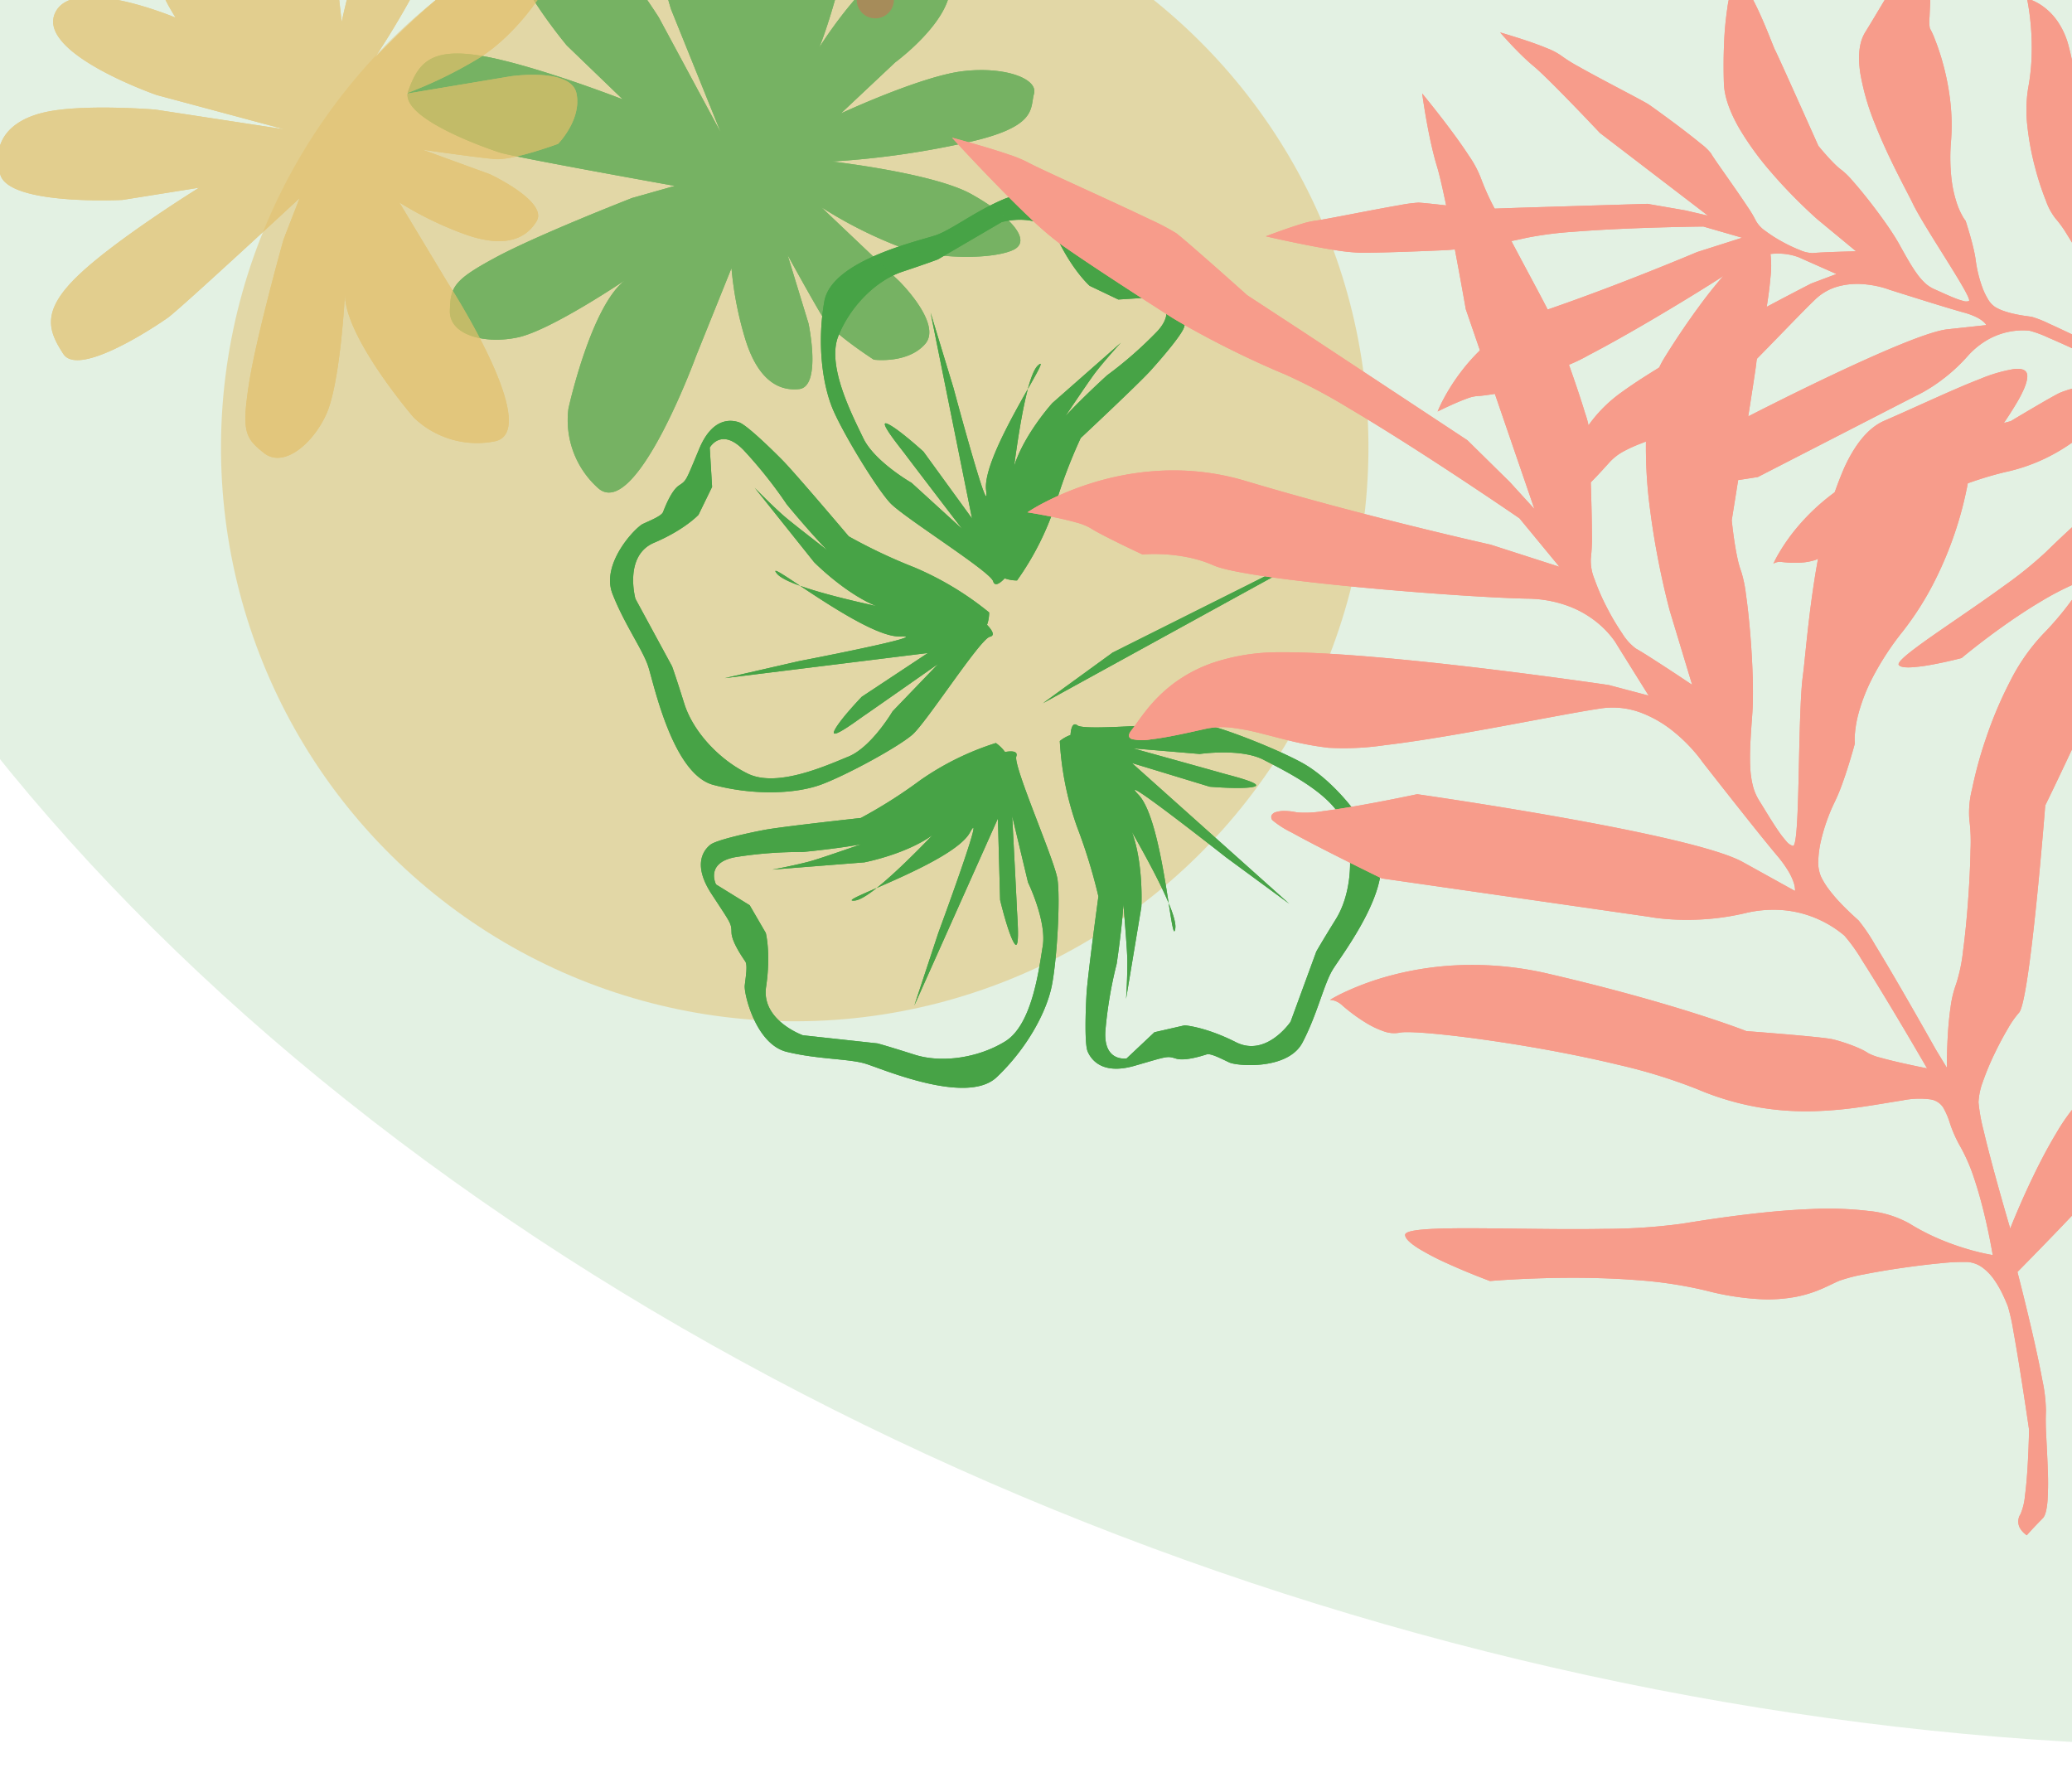 <svg xmlns="http://www.w3.org/2000/svg" xmlns:xlink="http://www.w3.org/1999/xlink" width="436" height="377" viewBox="0 0 436 377">
  <defs>
    <clipPath id="clip-path">
      <rect id="Rectangle_186" data-name="Rectangle 186" width="436" height="377" transform="translate(-13078 -19050.318)" fill="#fff" stroke="#707070" stroke-width="1"/>
    </clipPath>
    <clipPath id="clip-path-2">
      <rect id="Rectangle_95" data-name="Rectangle 95" width="188.926" height="165.68" fill="#48a347"/>
    </clipPath>
    <clipPath id="clip-path-3">
      <rect id="Rectangle_4" data-name="Rectangle 4" width="131.743" height="121.108" fill="#48a347"/>
    </clipPath>
    <clipPath id="clip-path-4">
      <rect id="Rectangle_4-2" data-name="Rectangle 4" width="131.743" height="121.108" fill="#fec471"/>
    </clipPath>
    <clipPath id="clip-path-5">
      <path id="Rectangle_106" data-name="Rectangle 106" d="M215.053,0,0,65.3,108.813,400.239l200.9-67.853Z" fill="#f79c8b"/>
    </clipPath>
    <clipPath id="clip-path-6">
      <path id="Rectangle_106-2" data-name="Rectangle 106" d="M91.509,0,0,118.044,178.168,261.078,263.9,145.761Z" fill="#f79c8b"/>
    </clipPath>
  </defs>
  <g id="Mask_Group_11" data-name="Mask Group 11" transform="translate(13078 19050.318)" clip-path="url(#clip-path)">
    <ellipse id="Ellipse_945" data-name="Ellipse 945" cx="120.7" cy="120.7" rx="120.7" ry="120.7" transform="matrix(0.616, -0.788, 0.788, 0.616, -13080.234, -18935.395)" fill="#fec471" opacity="0.5"/>
    <g id="Group_373" data-name="Group 373" transform="translate(-12877.068 -18776.6) rotate(-126)">
      <g id="Group_12" data-name="Group 12" clip-path="url(#clip-path-2)">
        <path id="Path_3" data-name="Path 3" d="M0,12.145A59.532,59.532,0,0,0,8.183,28.084a106.054,106.054,0,0,1,8.183,12.506s2.046,16.43,2.813,20.109,2.3,10.054,3.325,11.28,4.091,3.923,10.484,0,6.138-3.924,8.183-3.924,5.37-2.207,6.137-2.7,3.325,0,5.115.245,12.53-1.962,14.065-8.338,1.278-12.752,2.3-16.185,8.695-20.844,2.557-27.22S57.281,3.072,51.4,1.845,32.988-.361,28.9.129,4.858,8.712,2.813,7.976,2.3,11.9,2.3,11.9L29.663,6.26s8.183-3.679,13.553-2.7S60.094,6.26,63.674,11.9s4.859,13.242,3.069,18.882-2.3,7.6-2.3,7.6L62.907,53.833s-3.069,8.583-10.229,7.357-11.508-.245-11.508-.245L35.29,64.132,30.942,71s-4.6,2.207-5.881-4.169a83.676,83.676,0,0,1-1.279-13.978s-1.534-14.223-3.325-17.411S24.8,47.948,25.828,51.626s1.79,7.6,1.79,7.6L25.828,40.1s-2.557-12.261-8.695-17.166S33.5,37.4,34.011,42.307s-8.183-20.6-14.832-24.277,21.481,7.112,21.481,7.112l15.6,5.395L16.11,12.145H33.5s7.16-1.471,9.206-2.7-6.137-.736-7.416-.736-28.371.66-30.942.736S0,12.145,0,12.145" transform="translate(114.949 87.537)" fill="#48a347"/>
        <path id="Path_4" data-name="Path 4" d="M0,12.145A59.532,59.532,0,0,0,8.183,28.084a106.054,106.054,0,0,1,8.183,12.506s2.046,16.43,2.813,20.109,2.3,10.054,3.325,11.28,4.091,3.923,10.484,0,6.138-3.924,8.183-3.924,5.37-2.207,6.137-2.7,3.325,0,5.115.245,12.53-1.962,14.065-8.338,1.278-12.752,2.3-16.185,8.695-20.844,2.557-27.22S57.281,3.072,51.4,1.845,32.988-.361,28.9.129,4.858,8.712,2.813,7.976,2.3,11.9,2.3,11.9L29.663,6.26s8.183-3.679,13.553-2.7S60.094,6.26,63.674,11.9s4.859,13.242,3.069,18.882-2.3,7.6-2.3,7.6L62.907,53.833s-3.069,8.583-10.229,7.357-11.508-.245-11.508-.245L35.29,64.132,30.942,71s-4.6,2.207-5.881-4.169a83.676,83.676,0,0,1-1.279-13.978s-1.534-14.223-3.325-17.411S24.8,47.948,25.828,51.626s1.79,7.6,1.79,7.6L25.828,40.1s-2.557-12.261-8.695-17.166S33.5,37.4,34.011,42.307s-8.183-20.6-14.832-24.277,21.481,7.112,21.481,7.112l15.6,5.395L16.11,12.145H33.5s7.16-1.471,9.206-2.7-6.137-.736-7.416-.736-28.371.66-30.942.736S0,12.145,0,12.145Z" transform="translate(114.949 87.537)" fill="#48a347"/>
        <path id="Path_5" data-name="Path 5" d="M11.356,70.25a64.751,64.751,0,0,0,16.95-7.172,112.769,112.769,0,0,1,13.373-7.316s17.2-1.271,21.069-1.852S73.32,52.127,74.64,51.2s4.26-3.756.44-10.045-3.831-6.045-3.745-8-2.074-5.238-2.553-5.994.139-3.185.471-4.89-1.519-12.088-8.1-13.825S47.922,6.681,44.388,5.557s-21.353-9.2-28.253-3.591S4.3,14.988,2.779,20.572-.292,38.12.047,42.061,7.983,65.451,7.13,67.38s4.066.655,4.066.655L6.467,41.582s-3.489-7.994-2.242-13.1S7.744,12.427,13.769,9.233s14-4.1,19.8-2.149S41.4,9.609,41.4,9.609l16.032,2.118s8.813,3.3,7.236,10.109-.738,11.015-.738,11.015L67,38.619l6.972,4.453s2.106,4.5-4.59,5.46a94.771,94.771,0,0,1-14.617.639s-14.883.874-18.28,2.455S49.7,47.986,53.573,47.16s7.995-1.4,7.995-1.4l-20,.913s-12.882,1.936-18.249,7.611S39.076,39.214,44.207,38.929,22.4,45.906,18.292,52.121,26.6,31.839,26.6,31.839L32.877,17.12,12.03,54.815l.73-16.661s-1.234-6.922-2.424-8.933S9.312,35.07,9.258,36.3s-.5,27.21-.53,29.677,2.628,4.278,2.628,4.278" transform="translate(101.593 20.721)" fill="#48a347"/>
        <path id="Path_6" data-name="Path 6" d="M11.356,70.25a64.751,64.751,0,0,0,16.95-7.172,112.769,112.769,0,0,1,13.373-7.316s17.2-1.271,21.069-1.852S73.32,52.127,74.64,51.2s4.26-3.756.44-10.045-3.831-6.045-3.745-8-2.074-5.238-2.553-5.994.139-3.185.471-4.89-1.519-12.088-8.1-13.825S47.922,6.681,44.388,5.557s-21.353-9.2-28.253-3.591S4.3,14.988,2.779,20.572-.292,38.12.047,42.061,7.983,65.451,7.13,67.38s4.066.655,4.066.655L6.467,41.582s-3.489-7.994-2.242-13.1S7.744,12.427,13.769,9.233s14-4.1,19.8-2.149S41.4,9.609,41.4,9.609l16.032,2.118s8.813,3.3,7.236,10.109-.738,11.015-.738,11.015L67,38.619l6.972,4.453s2.106,4.5-4.59,5.46a94.771,94.771,0,0,1-14.617.639s-14.883.874-18.28,2.455S49.7,47.986,53.573,47.16s7.995-1.4,7.995-1.4l-20,.913s-12.882,1.936-18.249,7.611S39.076,39.214,44.207,38.929,22.4,45.906,18.292,52.121,26.6,31.839,26.6,31.839L32.877,17.12,12.03,54.815l.73-16.661s-1.234-6.922-2.424-8.933S9.312,35.07,9.258,36.3s-.5,27.21-.53,29.677S11.356,70.25,11.356,70.25Z" transform="translate(101.593 20.721)" fill="#48a347"/>
        <path id="Path_7" data-name="Path 7" d="M57.042,75.707a58.42,58.42,0,0,0,3.015-17.53,102.4,102.4,0,0,1,.931-14.738s8.3-14.5,9.912-17.924,4.227-9.461,4.14-11.029-.948-5.474-8.528-5.849S59.139,8.4,57.475,7.263s-5.707-1.2-6.628-1.23-2.7-1.854-4.011-3.053-11.382-5.4-16.5-1.065S21.562,11.574,18.647,13.8-1.07,25.9.054,34.508s4.894,16.622,8.933,20.9,13.636,12.067,17.262,13.95,24.758,6.43,25.976,8.169,2.8-2.906,2.8-2.906L29.344,63.945s-8.887-1.573-12.66-5.367S4.594,46.968,5.1,40.384s4.082-13.481,8.96-17.07,6.484-4.9,6.484-4.9L31.167,6.705s7.7-5.269,12.783-.277,9.211,6.62,9.211,6.62l6.718.688,7.7-3.159s5.083.773,2.255,6.672a86.533,86.533,0,0,1-7.44,12.082s-7.38,12.424-7.859,16.016,4.052-12.6,5.451-16.16S63.143,22,63.143,22L52.995,38.561s-5.359,11.4-3.342,18.812-4.534-20.9-1.974-25.172-5.841,21.319-2.665,28.02S31.856,42.453,31.856,42.453L22.442,29.362l21.5,37.358-14.144-9.7s-6.716-2.8-9.124-2.942,4.545,4.022,5.585,4.735S49.732,74.1,51.869,75.476s5.172.232,5.172.232" transform="translate(32.852 0.263)" fill="#48a347"/>
        <path id="Path_8" data-name="Path 8" d="M57.042,75.707a58.42,58.42,0,0,0,3.015-17.53,102.4,102.4,0,0,1,.931-14.738s8.3-14.5,9.912-17.924,4.227-9.461,4.14-11.029-.948-5.474-8.528-5.849S59.139,8.4,57.475,7.263s-5.707-1.2-6.628-1.23-2.7-1.854-4.011-3.053-11.382-5.4-16.5-1.065S21.562,11.574,18.647,13.8-1.07,25.9.054,34.508s4.894,16.622,8.933,20.9,13.636,12.067,17.262,13.95,24.758,6.43,25.976,8.169,2.8-2.906,2.8-2.906L29.344,63.945s-8.887-1.573-12.66-5.367S4.594,46.968,5.1,40.384s4.082-13.481,8.96-17.07,6.484-4.9,6.484-4.9L31.167,6.705s7.7-5.269,12.783-.277,9.211,6.62,9.211,6.62l6.718.688,7.7-3.159s5.083.773,2.255,6.672a86.533,86.533,0,0,1-7.44,12.082s-7.38,12.424-7.859,16.016,4.052-12.6,5.451-16.16S63.143,22,63.143,22L52.995,38.561s-5.359,11.4-3.342,18.812-4.534-20.9-1.974-25.172-5.841,21.319-2.665,28.02S31.856,42.453,31.856,42.453L22.442,29.362l21.5,37.358-14.144-9.7s-6.716-2.8-9.124-2.942,4.545,4.022,5.585,4.735S49.732,74.1,51.869,75.476,57.042,75.707,57.042,75.707Z" transform="translate(32.852 0.263)" fill="#48a347"/>
        <path id="Path_9" data-name="Path 9" d="M82.044,33.8A64.327,64.327,0,0,0,65.33,26.134a114.368,114.368,0,0,1-14.5-4.968S38.622,9.473,35.646,7.039,27.35.507,25.755.151,20.01-.5,17.519,6.372s-2.289,6.724-3.9,7.938-2.795,4.92-3.081,5.761-2.611,1.973-4.176,2.842S-2.21,31.89.7,37.809s7.224,10.776,8.636,14.08,6.621,21.533,15.556,22.9,18.011.13,23.423-2.4S64.2,63.2,67.1,60.386,80.443,39.379,82.525,38.743s-2.13-3.386-2.13-3.386L62.54,56.026s-4.054,7.745-8.905,10.162-15,7.9-21.451,5.59-12.362-7.519-14.6-13.012-3.1-7.338-3.1-7.338L5.727,38.382S2.6,29.819,9.015,26.533s9.2-6.636,9.2-6.636L20.775,13.9,19.759,5.929s2.192-4.465,7.31-.216A88.694,88.694,0,0,1,37.094,15.935S47.478,26.2,50.941,27.639s-11.486-7.244-14.663-9.527-6.312-4.91-6.312-4.91L43.715,27.166s9.921,8.114,17.907,8.325-22.192-1.653-25.759-5.2S55.584,41.613,63.18,40.558s-21.463,7.16-21.463,7.16L25.983,52.737,69.388,43.36,55.729,53.679s-4.675,5.4-5.491,7.582,5.3-3.064,6.3-3.823S78.4,40.083,80.37,38.5s1.674-4.7,1.674-4.7" transform="translate(0.274 53.295)" fill="#48a347"/>
        <path id="Path_10" data-name="Path 10" d="M82.044,33.8A64.327,64.327,0,0,0,65.33,26.134a114.368,114.368,0,0,1-14.5-4.968S38.622,9.473,35.646,7.039,27.35.507,25.755.151,20.01-.5,17.519,6.372s-2.289,6.724-3.9,7.938-2.795,4.92-3.081,5.761-2.611,1.973-4.176,2.842S-2.21,31.89.7,37.809s7.224,10.776,8.636,14.08,6.621,21.533,15.556,22.9,18.011.13,23.423-2.4S64.2,63.2,67.1,60.386,80.443,39.379,82.525,38.743s-2.13-3.386-2.13-3.386L62.54,56.026s-4.054,7.745-8.905,10.162-15,7.9-21.451,5.59-12.362-7.519-14.6-13.012-3.1-7.338-3.1-7.338L5.727,38.382S2.6,29.819,9.015,26.533s9.2-6.636,9.2-6.636L20.775,13.9,19.759,5.929s2.192-4.465,7.31-.216A88.694,88.694,0,0,1,37.094,15.935S47.478,26.2,50.941,27.639s-11.486-7.244-14.663-9.527-6.312-4.91-6.312-4.91L43.715,27.166s9.921,8.114,17.907,8.325-22.192-1.653-25.759-5.2S55.584,41.613,63.18,40.558s-21.463,7.16-21.463,7.16L25.983,52.737,69.388,43.36,55.729,53.679s-4.675,5.4-5.491,7.582,5.3-3.064,6.3-3.823S78.4,40.083,80.37,38.5,82.044,33.8,82.044,33.8Z" transform="translate(0.274 53.295)" fill="#48a347"/>
        <path id="Path_11" data-name="Path 11" d="M0,76.755,9.718,18.147V0" transform="translate(81.131 88.883)" fill="#48a347"/>
        <path id="Path_12" data-name="Path 12" d="M0,76.755,9.718,18.147V0" transform="translate(81.131 88.883)" fill="#48a347"/>
      </g>
    </g>
    <g id="Group_376" data-name="Group 376" transform="translate(-13005.48 -19056.012) rotate(-17)" opacity="0.7">
      <g id="Group_1" data-name="Group 1" clip-path="url(#clip-path-3)">
        <path id="Path_1" data-name="Path 1" d="M79.971,25.538s10.313-14.082,17.652-9.123S100,30.5,100,30.5,91.475,44.579,88.1,46.76s24.792-23.6,31.734-13.09S105.16,51.719,105.16,51.719L91.078,58.66s18.445-2.579,27.172-.992,14.677,6.148,12.892,8.925-1.19,7.14-17.85,5.554a180.006,180.006,0,0,1-26.974-4.364s19.635,8.528,25.982,15.074,9.719,13.289,4.959,13.884S101,93.965,94.053,88.609a91.608,91.608,0,0,1-12.694-12.3L92.467,95.948s6.148,11.305,1.388,14.28-11.305,0-11.305,0S76,102.493,75.013,98.923s-3.372-15.074-3.372-15.074V98.923s-1.19,13.553-5.95,12.628-7.735-5.091-7.735-13.421a73.29,73.29,0,0,1,1.587-15.074l-12.5,15.47s-22.61,29.949-27.966,20.429A19.163,19.163,0,0,1,18.09,101.3S29,81.866,37.527,78.891c0,0-18.049,5.554-25.189,4.959S-1.347,79.143.24,74.356s2.578-5.977,12.5-7.96,31.139-3.57,31.139-3.57l9.322.2S22.652,47.355,20.074,45.57,1.826,32.282,5.4,27.521s6.942-7.537,16.859-2.578S48.039,42.4,48.039,42.4l-7.934-14.28S30.784,6.1,36.337,2.134,47.642-.246,52.006,6.7s8.33,21.42,8.33,21.42L65.73,55.09,63.311,27.323S62.915.944,72.038,1.341s7.933,24.2,7.933,24.2" transform="translate(0.142 0.142)" fill="#48a347"/>
        <path id="Path_2" data-name="Path 2" d="M79.971,25.538s10.313-14.082,17.652-9.123S100,30.5,100,30.5,91.475,44.579,88.1,46.76s24.792-23.6,31.734-13.09S105.16,51.719,105.16,51.719L91.078,58.66s18.445-2.579,27.172-.992,14.677,6.148,12.892,8.925-1.19,7.14-17.85,5.554a180.006,180.006,0,0,1-26.974-4.364s19.635,8.528,25.982,15.074,9.719,13.289,4.959,13.884S101,93.965,94.053,88.609a91.608,91.608,0,0,1-12.694-12.3L92.467,95.948s6.148,11.305,1.388,14.28-11.305,0-11.305,0S76,102.493,75.013,98.923s-3.372-15.074-3.372-15.074V98.923s-1.19,13.553-5.95,12.628-7.735-5.091-7.735-13.421a73.29,73.29,0,0,1,1.587-15.074l-12.5,15.47s-22.61,29.949-27.966,20.429A19.163,19.163,0,0,1,18.09,101.3S29,81.866,37.527,78.891c0,0-18.049,5.554-25.189,4.959S-1.347,79.143.24,74.356s2.578-5.977,12.5-7.96,31.139-3.57,31.139-3.57l9.322.2S22.652,47.355,20.074,45.57,1.826,32.282,5.4,27.521s6.942-7.537,16.859-2.578S48.039,42.4,48.039,42.4l-7.934-14.28S30.784,6.1,36.337,2.134,47.642-.246,52.006,6.7s8.33,21.42,8.33,21.42L65.73,55.09,63.311,27.323S62.915.944,72.038,1.341,79.971,25.538,79.971,25.538Z" transform="translate(0.142 0.142)" fill="#48a347"/>
      </g>
    </g>
    <g id="Group_377" data-name="Group 377" transform="translate(-13092.563 -18980.096) rotate(-70)" opacity="0.7">
      <g id="Group_1-2" data-name="Group 1" clip-path="url(#clip-path-4)">
        <path id="Path_1-2" data-name="Path 1" d="M79.972,25.538s10.313-14.082,17.652-9.123S100,30.5,100,30.5,91.475,44.578,88.1,46.76s24.792-23.6,31.734-13.09-14.677,18.049-14.677,18.049L91.079,58.66s18.445-2.579,27.172-.992,14.677,6.148,12.892,8.925-1.19,7.14-17.85,5.554a180.007,180.007,0,0,1-26.974-4.364s19.636,8.528,25.982,15.074,9.719,13.289,4.959,13.884S101,93.964,94.054,88.609a91.608,91.608,0,0,1-12.694-12.3L92.467,95.948s6.149,11.305,1.388,14.28-11.305,0-11.305,0S76,102.493,75.013,98.923s-3.372-15.074-3.372-15.074V98.923s-1.19,13.553-5.95,12.628-7.735-5.091-7.735-13.421a73.29,73.29,0,0,1,1.587-15.074l-12.5,15.47s-22.611,29.949-27.966,20.429A19.162,19.162,0,0,1,18.09,101.3S29,81.866,37.527,78.891c0,0-18.049,5.554-25.189,4.959S-1.347,79.143.24,74.356s2.578-5.977,12.5-7.96,31.139-3.57,31.139-3.57l9.322.2S22.652,47.355,20.074,45.57,1.826,32.281,5.4,27.521s6.942-7.537,16.859-2.578S48.039,42.4,48.039,42.4l-7.934-14.28S30.784,6.1,36.337,2.134,47.642-.246,52.006,6.7s8.33,21.42,8.33,21.42L65.73,55.09,63.311,27.323S62.915.944,72.038,1.341s7.933,24.2,7.933,24.2" transform="translate(0.142 0.142)" fill="#fec471"/>
        <path id="Path_2-2" data-name="Path 2" d="M79.972,25.538s10.313-14.082,17.652-9.123S100,30.5,100,30.5,91.475,44.578,88.1,46.76s24.792-23.6,31.734-13.09-14.677,18.049-14.677,18.049L91.079,58.66s18.445-2.579,27.172-.992,14.677,6.148,12.892,8.925-1.19,7.14-17.85,5.554a180.007,180.007,0,0,1-26.974-4.364s19.636,8.528,25.982,15.074,9.719,13.289,4.959,13.884S101,93.964,94.054,88.609a91.608,91.608,0,0,1-12.694-12.3L92.467,95.948s6.149,11.305,1.388,14.28-11.305,0-11.305,0S76,102.493,75.013,98.923s-3.372-15.074-3.372-15.074V98.923s-1.19,13.553-5.95,12.628-7.735-5.091-7.735-13.421a73.29,73.29,0,0,1,1.587-15.074l-12.5,15.47s-22.611,29.949-27.966,20.429A19.162,19.162,0,0,1,18.09,101.3S29,81.866,37.527,78.891c0,0-18.049,5.554-25.189,4.959S-1.347,79.143.24,74.356s2.578-5.977,12.5-7.96,31.139-3.57,31.139-3.57l9.322.2S22.652,47.355,20.074,45.57,1.826,32.281,5.4,27.521s6.942-7.537,16.859-2.578S48.039,42.4,48.039,42.4l-7.934-14.28S30.784,6.1,36.337,2.134,47.642-.246,52.006,6.7s8.33,21.42,8.33,21.42L65.73,55.09,63.311,27.323S62.915.944,72.038,1.341,79.972,25.538,79.972,25.538Z" transform="translate(0.142 0.142)" fill="#fec471"/>
      </g>
    </g>
    <ellipse id="Ellipse_946" data-name="Ellipse 946" cx="3.914" cy="3.914" rx="3.914" ry="3.914" transform="translate(-12894.297 -19055.877) rotate(40)" fill="rgba(241,93,85,0.5)"/>
    <ellipse id="Ellipse_944" data-name="Ellipse 944" cx="454.67" cy="303.113" rx="454.67" ry="303.113" transform="translate(-13056.758 -19416.682) rotate(16)" fill="rgba(72,163,71,0.15)"/>
    <g id="Group_374" data-name="Group 374" transform="translate(-12887.296 -19084.357)">
      <g id="Group_45" data-name="Group 45" clip-path="url(#clip-path-5)">
        <path id="Path_19" data-name="Path 19" d="M235.008,356.446a3.924,3.924,0,0,1-.428-.319,4.54,4.54,0,0,1-.825-.9,2.83,2.83,0,0,1-.077-3.225,12.686,12.686,0,0,0,.944-3.9c.242-1.791.419-3.93.546-5.986s.205-4.032.251-5.492.061-2.408.061-2.408-.209-1.448-.541-3.665-.786-5.206-1.275-8.281-1.014-6.245-1.486-8.814a40.031,40.031,0,0,0-1.169-5.224c-.278-.683-.649-1.586-1.124-2.562a21.031,21.031,0,0,0-1.75-3,10.877,10.877,0,0,0-2.44-2.54,6.031,6.031,0,0,0-3.194-1.186,43.62,43.62,0,0,0-5.656.266c-2.433.228-5.27.574-8.084.982s-5.609.875-7.948,1.343a33.916,33.916,0,0,0-5.232,1.349c-1,.411-2.152,1.026-3.586,1.648a26.229,26.229,0,0,1-5.3,1.689,31.877,31.877,0,0,1-7.865.543,56.738,56.738,0,0,1-11.3-1.794,89.592,89.592,0,0,0-14.584-2.211c-5.095-.4-10.221-.514-14.795-.486s-8.6.2-11.483.36-4.617.318-4.617.318-1.108-.407-2.772-1.068-3.887-1.576-6.114-2.59a54.915,54.915,0,0,1-6.144-3.187c-1.683-1.059-2.814-2.061-2.834-2.851s2.563-1.159,6.717-1.312,9.862-.09,16.106-.015,12.994.159,19.262.05a122.454,122.454,0,0,0,16.3-1.105c4.266-.7,8.854-1.38,13.468-1.931s9.243-.968,13.61-1.132a73.308,73.308,0,0,1,11.991.39,21.953,21.953,0,0,1,8.63,2.63,45.94,45.94,0,0,0,6.329,3.283,53.9,53.9,0,0,0,5.639,2.038c1.664.5,3.062.833,4.045,1.042s1.549.293,1.549.293-.154-.96-.452-2.515-.74-3.707-1.317-6.088-1.288-5-2.124-7.476a37.057,37.057,0,0,0-2.873-6.663,27.443,27.443,0,0,1-2.2-4.874,16.34,16.34,0,0,0-1.45-3.42,3.876,3.876,0,0,0-2.687-1.721,17.907,17.907,0,0,0-5.914.221c-2.732.424-5.678.958-8.836,1.4a83.907,83.907,0,0,1-10.12.874,59.149,59.149,0,0,1-11.41-.846,58.52,58.52,0,0,1-12.715-3.768,114.523,114.523,0,0,0-16.717-5.165c-6.391-1.546-13.284-2.892-19.752-3.972s-12.536-1.9-17.224-2.384-8.017-.638-9.024-.392a6.327,6.327,0,0,1-3.4-.319,18.63,18.63,0,0,1-3.658-1.751,34.818,34.818,0,0,1-3.152-2.162c-.881-.675-1.55-1.247-1.879-1.546a4.672,4.672,0,0,0-.957-.677,3.961,3.961,0,0,0-.823-.326,3.221,3.221,0,0,0-.577-.1,1.682,1.682,0,0,0-.217-.006,32.084,32.084,0,0,1,3.349-1.754,58.388,58.388,0,0,1,9.425-3.38,66.2,66.2,0,0,1,14.544-2.185,70.371,70.371,0,0,1,18.676,1.812c6.793,1.576,12.8,3.119,17.976,4.547s9.526,2.736,13.033,3.85,6.162,2.029,7.944,2.667,2.689,1,2.689,1,.991.074,2.514.194,3.573.285,5.7.466,4.311.379,6.112.564,3.214.357,3.783.489,1.228.312,1.92.526,1.419.462,2.121.727,1.382.547,1.981.831a10.448,10.448,0,0,1,1.5.838,10.983,10.983,0,0,0,2.586.956c1.235.351,2.739.717,4.193,1.05s2.86.631,3.9.846,1.72.348,1.72.348-.93-1.607-2.363-4.052-3.376-5.736-5.4-9.093-4.124-6.794-5.874-9.517a36.172,36.172,0,0,0-3.759-5.259,22.463,22.463,0,0,0-2.73-1.984,23.3,23.3,0,0,0-4.46-2.145,22.872,22.872,0,0,0-6.083-1.266,25.2,25.2,0,0,0-7.6.659,52.373,52.373,0,0,1-7.839,1.23,54.853,54.853,0,0,1-6.437.142c-1.837-.068-3.328-.219-4.359-.352s-1.6-.25-1.6-.25l-56.257-8.082s-1.362-.661-3.424-1.679-4.829-2.4-7.632-3.823-5.65-2.912-7.862-4.137a20,20,0,0,1-4.071-2.6,1.019,1.019,0,0,1-.18-1.049,1.521,1.521,0,0,1,.958-.674,6.04,6.04,0,0,1,1.858-.224,13.016,13.016,0,0,1,2.52.3,22.08,22.08,0,0,0,5.52-.267c2.548-.322,5.6-.825,8.53-1.352s5.744-1.078,7.824-1.5,3.427-.706,3.427-.706,3.624.515,9.228,1.383,13.154,2.084,21.045,3.491c7.871,1.4,16.069,2.994,22.98,4.615,6.9,1.617,12.516,3.265,15.266,4.788l10.969,6.076a1.893,1.893,0,0,0,.011-.454,5.593,5.593,0,0,0-.295-1.375,12.088,12.088,0,0,0-1.092-2.32,24.408,24.408,0,0,0-2.383-3.289c-1.065-1.261-2.578-3.123-4.25-5.206s-3.506-4.395-5.206-6.548-3.272-4.154-4.417-5.614-1.865-2.383-1.865-2.383a25.263,25.263,0,0,0-1.575-2.007,33.991,33.991,0,0,0-4.4-4.284,24.738,24.738,0,0,0-6.725-3.95,16.971,16.971,0,0,0-8.553-.987c-3.1.458-7.559,1.278-12.673,2.232s-10.9,2.045-16.624,3.041-11.418,1.9-16.338,2.481a58.493,58.493,0,0,1-11.762.539,64.133,64.133,0,0,1-7.553-1.35c-2.368-.554-4.594-1.165-6.706-1.689a46.2,46.2,0,0,0-6.023-1.172,16.736,16.736,0,0,0-5.5.206c-1.766.394-3.825.86-5.872,1.276s-4.083.781-5.8.974a10.128,10.128,0,0,1-3.888-.067c-.773-.278-.919-.852-.132-1.846s1.763-2.5,3.126-4.212a31.433,31.433,0,0,1,5.44-5.41,30.343,30.343,0,0,1,8.921-4.705,43.568,43.568,0,0,1,13.544-2.1c5.4-.053,12.475.354,20.03,1,7.538.639,15.556,1.51,22.886,2.386,7.314.874,13.947,1.753,18.747,2.412s7.763,1.1,7.763,1.1l8.378,2.217-6.62-10.611a11.988,11.988,0,0,0-1-1.489,19.849,19.849,0,0,0-3.236-3.3,21.557,21.557,0,0,0-5.81-3.352,25.316,25.316,0,0,0-8.729-1.641c-3.436-.065-8.825-.336-15.092-.756s-13.439-.991-20.4-1.651-13.744-1.414-19.212-2.2-9.645-1.6-11.4-2.381a26.159,26.159,0,0,0-5.3-1.683,34.482,34.482,0,0,0-4.827-.647c-1.437-.093-2.655-.087-3.514-.059s-1.358.08-1.358.08-.537-.25-1.38-.65-1.993-.95-3.219-1.549-2.53-1.25-3.677-1.849-2.142-1.149-2.748-1.546a12.654,12.654,0,0,0-3.081-1.183c-1.349-.382-2.922-.742-4.419-1.052s-2.92-.571-3.968-.754-1.722-.289-1.722-.289a37.825,37.825,0,0,1,3.626-2.1,61.044,61.044,0,0,1,9.877-4.041,58.675,58.675,0,0,1,14.606-2.616,52.934,52.934,0,0,1,17.788,2.157c6.279,1.881,12.652,3.661,18.674,5.272s11.673,3.049,16.549,4.254,8.954,2.173,11.822,2.841,4.516,1.035,4.516,1.035l14.482,4.66-8.406-10.2s-2.224-1.531-5.77-3.915-8.434-5.636-13.741-9.062-11.067-7.049-16.326-10.156a121.807,121.807,0,0,0-13.4-7.108c-3.355-1.395-6.512-2.833-9.361-4.207s-5.395-2.685-7.519-3.821-3.83-2.1-5-2.777-1.816-1.072-1.816-1.072-1.073-.684-2.786-1.784-4.071-2.62-6.638-4.289-5.348-3.492-7.9-5.195S33.12,85.8,31.455,84.61a67.874,67.874,0,0,1-6.334-5.477c-2.429-2.3-5.044-4.93-7.454-7.408s-4.618-4.816-6.221-6.531-2.6-2.811-2.6-2.811.8.21,2.038.553,2.929.819,4.715,1.351,3.666,1.118,5.3,1.683a26.234,26.234,0,0,1,3.8,1.555c.787.446,2.99,1.488,5.891,2.83s6.488,2.978,10.056,4.62,7.1,3.282,9.908,4.635a48.462,48.462,0,0,1,5.505,2.9c.632.486,1.883,1.545,3.4,2.86s3.306,2.883,5.014,4.39S67.8,92.712,69,93.78s1.97,1.757,1.97,1.757l11.549,7.554,34.773,22.952,8.945,8.807,5.156,5.655L116.954,98.462s-.26-1.489-.681-3.819-1-5.508-1.641-8.879-1.341-6.945-2-10.058-1.275-5.775-1.748-7.318-.9-3.272-1.282-4.995-.708-3.443-.978-4.969-.481-2.861-.624-3.814-.219-1.523-.219-1.523.687.829,1.739,2.145,2.467,3.115,3.925,5.059,2.957,4.027,4.181,5.915a22.158,22.158,0,0,1,2.521,4.733,51.811,51.811,0,0,0,2.751,6.123c1.366,2.736,3.066,5.978,4.759,9.166s3.373,6.312,4.708,8.829,2.321,4.419,2.623,5.159.975,2.507,1.809,4.775,1.828,5.033,2.777,7.775,1.849,5.455,2.5,7.626a18.043,18.043,0,0,1,.983,4.359c-.062.564-.036,2.246.026,4.511s.161,5.109.246,8,.155,5.829.162,8.284a38.489,38.489,0,0,1-.224,5.382,10.112,10.112,0,0,0,.774,4.349,46.215,46.215,0,0,0,2.595,5.947,50.286,50.286,0,0,0,3.276,5.531,11.2,11.2,0,0,0,2.828,3.119c.743.417,1.856,1.1,3.108,1.9s2.64,1.7,3.936,2.546,2.5,1.646,3.374,2.231,1.431.956,1.431.956l-4.674-15.46s-.657-2.365-1.5-6.152-1.871-9.012-2.608-14.712a98.149,98.149,0,0,1-.867-17.622c.321-5.726,1.414-10.972,3.757-14.769s4.822-7.474,7.242-10.764a95.288,95.288,0,0,1,6.894-8.451,21.883,21.883,0,0,1,5.386-4.556c1.415-.694,2.385-.476,2.718.916a20.766,20.766,0,0,1,.119,5.922c-.2,2.41-.6,5.111-1.037,7.669s-.916,4.969-1.287,6.805-.632,3.094-.635,3.342-.33,2.456-.818,5.624-1.136,7.291-1.783,11.382-1.293,8.139-1.776,11.168-.806,5.033-.806,5.033.047.477.136,1.242.222,1.818.394,2.97.383,2.4.631,3.567a20.112,20.112,0,0,0,.846,3.035,26.709,26.709,0,0,1,.988,4.806c.328,2.28.64,5.112.891,8.124s.442,6.2.527,9.193.066,5.795-.1,8.035-.31,4.246-.391,6.055-.1,3.421-.028,4.871a19.781,19.781,0,0,0,.539,3.9,10.91,10.91,0,0,0,1.31,3.13c.588.938,1.231,2,1.89,3.064s1.333,2.134,1.982,3.09a22.226,22.226,0,0,0,1.834,2.411A2.777,2.777,0,0,0,185.8,211.4c.391.034.645-1.652.824-4.335s.284-6.366.375-10.319.169-8.187.3-11.956.3-7.086.586-9.2.632-6.138,1.208-11.079,1.384-10.817,2.587-16.616a76.407,76.407,0,0,1,4.974-16.2c2.168-4.663,4.9-8.246,8.353-9.744s7.052-3.141,10.509-4.69,6.771-3,9.66-4.114a31.907,31.907,0,0,1,7.1-2.08c1.75-.193,2.789.195,2.834,1.406s-.706,3.018-1.855,5.069a76.128,76.128,0,0,1-4.247,6.523c-1.55,2.181-3.1,4.25-4.266,5.854a11.987,11.987,0,0,0-1.915,3.063,23.971,23.971,0,0,1-.564,3.743,74.146,74.146,0,0,1-2.154,8.052,77.367,77.367,0,0,1-4.282,10.479,63.616,63.616,0,0,1-6.95,11.043A59.115,59.115,0,0,0,202.543,176a38.053,38.053,0,0,0-2.925,7.427,23.459,23.459,0,0,0-.809,4.747,9.945,9.945,0,0,0,.017,1.671s-.134.506-.369,1.331-.569,1.968-.968,3.243-.864,2.68-1.359,4.03a38.213,38.213,0,0,1-1.542,3.695,36.546,36.546,0,0,0-1.572,3.717,37.728,37.728,0,0,0-1.3,4.348,21.541,21.541,0,0,0-.587,4.236,7.707,7.707,0,0,0,.554,3.383,16.072,16.072,0,0,0,1.66,2.707,30.771,30.771,0,0,0,2.158,2.571c.755.813,1.522,1.572,2.229,2.245s1.356,1.259,1.875,1.729a37.4,37.4,0,0,1,3.422,5.049c1.623,2.638,3.59,5.977,5.491,9.252s3.728,6.478,5.083,8.867,2.234,3.956,2.234,3.956l2.357,3.887s-.008-.785.012-2.042.07-2.989.184-4.88.295-3.945.577-5.844a22.416,22.416,0,0,1,1.191-4.925,34.38,34.38,0,0,0,1.442-6.962c.428-3.151.792-6.919,1.063-10.66s.447-7.462.5-10.5a36.621,36.621,0,0,0-.254-6.457,19.939,19.939,0,0,1,.583-6.378,87.188,87.188,0,0,1,2.954-10.756,85.017,85.017,0,0,1,5.055-11.933,41.8,41.8,0,0,1,6.879-9.88,64.078,64.078,0,0,0,6.7-8.048,78.986,78.986,0,0,0,4.747-7.607c1.26-2.3,2.2-4.27,2.825-5.669s.935-2.224.935-2.224a11.033,11.033,0,0,1,1.018,1.365,18.44,18.44,0,0,1,1.922,3.948,20.441,20.441,0,0,1,1.13,6.3,24.728,24.728,0,0,1-1.351,8.44c-1.05,3.144-2.666,7.19-4.5,11.487s-3.878,8.842-5.792,12.994-3.7,7.906-5,10.624-2.127,4.4-2.127,4.4-.2,2.593-.542,6.517-.816,9.165-1.364,14.476-1.166,10.675-1.792,14.862-1.258,7.188-1.835,7.771a19.63,19.63,0,0,0-2.318,3.314c-.914,1.535-1.915,3.408-2.842,5.344a55.338,55.338,0,0,0-2.389,5.723,14.411,14.411,0,0,0-.964,4.455,38.118,38.118,0,0,0,1.087,6c.632,2.7,1.465,5.887,2.294,8.936s1.653,5.952,2.27,8.1,1.027,3.525,1.027,3.525.486-1.251,1.331-3.244,2.048-4.73,3.481-7.7,3.1-6.175,4.864-9.1a40.948,40.948,0,0,1,5.472-7.433,74.5,74.5,0,0,1,5.6-5.081c1.845-1.517,3.614-2.842,5.154-3.936s2.849-1.954,3.774-2.542,1.464-.9,1.464-.9-.313,1.355-.839,3.463-1.264,4.968-2.115,7.981-1.813,6.175-2.788,8.893a27.68,27.68,0,0,1-2.864,6.221c-.9,1.232-2.666,3.255-4.805,5.6s-4.654,5-7.056,7.508-4.691,4.859-6.38,6.584-2.777,2.825-2.777,2.825.4,1.535.993,3.912,1.38,5.587,2.153,8.944,1.534,6.852,2.077,9.807a32.876,32.876,0,0,1,.778,6.548,49.644,49.644,0,0,0,.06,5.216c.1,2.165.239,4.63.321,7.018a63.318,63.318,0,0,1-.037,6.55c-.14,1.854-.443,3.256-1.012,3.83s-1.063,1.085-1.485,1.528-.772.82-1.051,1.124-.487.537-.625.693-.207.237-.207.237" transform="translate(0.78 0.627)" fill="#f79c8b"/>
        <path id="Path_20" data-name="Path 20" d="M235.008,356.446a3.924,3.924,0,0,1-.428-.319,4.54,4.54,0,0,1-.825-.9,2.83,2.83,0,0,1-.077-3.225,12.686,12.686,0,0,0,.944-3.9c.242-1.791.419-3.93.546-5.986s.205-4.032.251-5.492.061-2.408.061-2.408-.209-1.448-.541-3.665-.786-5.206-1.275-8.281-1.014-6.245-1.486-8.814a40.031,40.031,0,0,0-1.169-5.224c-.278-.683-.649-1.586-1.124-2.562a21.031,21.031,0,0,0-1.75-3,10.877,10.877,0,0,0-2.44-2.54,6.031,6.031,0,0,0-3.194-1.186,43.62,43.62,0,0,0-5.656.266c-2.433.228-5.27.574-8.084.982s-5.609.875-7.948,1.343a33.916,33.916,0,0,0-5.232,1.349c-1,.411-2.152,1.026-3.586,1.648a26.229,26.229,0,0,1-5.3,1.689,31.877,31.877,0,0,1-7.865.543,56.738,56.738,0,0,1-11.3-1.794,89.592,89.592,0,0,0-14.584-2.211c-5.095-.4-10.221-.514-14.795-.486s-8.6.2-11.483.36-4.617.318-4.617.318-1.108-.407-2.772-1.068-3.887-1.576-6.114-2.59a54.915,54.915,0,0,1-6.144-3.187c-1.683-1.059-2.814-2.061-2.834-2.851s2.563-1.159,6.717-1.312,9.862-.09,16.106-.015,12.994.159,19.262.05a122.454,122.454,0,0,0,16.3-1.105c4.266-.7,8.854-1.38,13.468-1.931s9.243-.968,13.61-1.132a73.308,73.308,0,0,1,11.991.39,21.953,21.953,0,0,1,8.63,2.63,45.94,45.94,0,0,0,6.329,3.283,53.9,53.9,0,0,0,5.639,2.038c1.664.5,3.062.833,4.045,1.042s1.549.293,1.549.293-.154-.96-.452-2.515-.74-3.707-1.317-6.088-1.288-5-2.124-7.476a37.057,37.057,0,0,0-2.873-6.663,27.443,27.443,0,0,1-2.2-4.874,16.34,16.34,0,0,0-1.45-3.42,3.876,3.876,0,0,0-2.687-1.721,17.907,17.907,0,0,0-5.914.221c-2.732.424-5.678.958-8.836,1.4a83.907,83.907,0,0,1-10.12.874,59.149,59.149,0,0,1-11.41-.846,58.52,58.52,0,0,1-12.715-3.768,114.523,114.523,0,0,0-16.717-5.165c-6.391-1.546-13.284-2.892-19.752-3.972s-12.536-1.9-17.224-2.384-8.017-.638-9.024-.392a6.327,6.327,0,0,1-3.4-.319,18.63,18.63,0,0,1-3.658-1.751,34.818,34.818,0,0,1-3.152-2.162c-.881-.675-1.55-1.247-1.879-1.546a4.672,4.672,0,0,0-.957-.677,3.961,3.961,0,0,0-.823-.326,3.221,3.221,0,0,0-.577-.1,1.682,1.682,0,0,0-.217-.006,32.084,32.084,0,0,1,3.349-1.754,58.388,58.388,0,0,1,9.425-3.38,66.2,66.2,0,0,1,14.544-2.185,70.371,70.371,0,0,1,18.676,1.812c6.793,1.576,12.8,3.119,17.976,4.547s9.526,2.736,13.033,3.85,6.162,2.029,7.944,2.667,2.689,1,2.689,1,.991.074,2.514.194,3.573.285,5.7.466,4.311.379,6.112.564,3.214.357,3.783.489,1.228.312,1.92.526,1.419.462,2.121.727,1.382.547,1.981.831a10.448,10.448,0,0,1,1.5.838,10.983,10.983,0,0,0,2.586.956c1.235.351,2.739.717,4.193,1.05s2.86.631,3.9.846,1.72.348,1.72.348-.93-1.607-2.363-4.052-3.376-5.736-5.4-9.093-4.124-6.794-5.874-9.517a36.172,36.172,0,0,0-3.759-5.259,22.463,22.463,0,0,0-2.73-1.984,23.3,23.3,0,0,0-4.46-2.145,22.872,22.872,0,0,0-6.083-1.266,25.2,25.2,0,0,0-7.6.659,52.373,52.373,0,0,1-7.839,1.23,54.853,54.853,0,0,1-6.437.142c-1.837-.068-3.328-.219-4.359-.352s-1.6-.25-1.6-.25l-56.257-8.082s-1.362-.661-3.424-1.679-4.829-2.4-7.632-3.823-5.65-2.912-7.862-4.137a20,20,0,0,1-4.071-2.6,1.019,1.019,0,0,1-.18-1.049,1.521,1.521,0,0,1,.958-.674,6.04,6.04,0,0,1,1.858-.224,13.016,13.016,0,0,1,2.52.3,22.08,22.08,0,0,0,5.52-.267c2.548-.322,5.6-.825,8.53-1.352s5.744-1.078,7.824-1.5,3.427-.706,3.427-.706,3.624.515,9.228,1.383,13.154,2.084,21.045,3.491c7.871,1.4,16.069,2.994,22.98,4.615,6.9,1.617,12.516,3.265,15.266,4.788l10.969,6.076a1.893,1.893,0,0,0,.011-.454,5.593,5.593,0,0,0-.295-1.375,12.088,12.088,0,0,0-1.092-2.32,24.408,24.408,0,0,0-2.383-3.289c-1.065-1.261-2.578-3.123-4.25-5.206s-3.506-4.395-5.206-6.548-3.272-4.154-4.417-5.614-1.865-2.383-1.865-2.383a25.263,25.263,0,0,0-1.575-2.007,33.991,33.991,0,0,0-4.4-4.284,24.738,24.738,0,0,0-6.725-3.95,16.971,16.971,0,0,0-8.553-.987c-3.1.458-7.559,1.278-12.673,2.232s-10.9,2.045-16.624,3.041-11.418,1.9-16.338,2.481a58.493,58.493,0,0,1-11.762.539,64.133,64.133,0,0,1-7.553-1.35c-2.368-.554-4.594-1.165-6.706-1.689a46.2,46.2,0,0,0-6.023-1.172,16.736,16.736,0,0,0-5.5.206c-1.766.394-3.825.86-5.872,1.276s-4.083.781-5.8.974a10.128,10.128,0,0,1-3.888-.067c-.773-.278-.919-.852-.132-1.846s1.763-2.5,3.126-4.212a31.433,31.433,0,0,1,5.44-5.41,30.343,30.343,0,0,1,8.921-4.705,43.568,43.568,0,0,1,13.544-2.1c5.4-.053,12.475.354,20.03,1,7.538.639,15.556,1.51,22.886,2.386,7.314.874,13.947,1.753,18.747,2.412s7.763,1.1,7.763,1.1l8.378,2.217-6.62-10.611a11.988,11.988,0,0,0-1-1.489,19.849,19.849,0,0,0-3.236-3.3,21.557,21.557,0,0,0-5.81-3.352,25.316,25.316,0,0,0-8.729-1.641c-3.436-.065-8.825-.336-15.092-.756s-13.439-.991-20.4-1.651-13.744-1.414-19.212-2.2-9.645-1.6-11.4-2.381a26.159,26.159,0,0,0-5.3-1.683,34.482,34.482,0,0,0-4.827-.647c-1.437-.093-2.655-.087-3.514-.059s-1.358.08-1.358.08-.537-.25-1.38-.65-1.993-.95-3.219-1.549-2.53-1.25-3.677-1.849-2.142-1.149-2.748-1.546a12.654,12.654,0,0,0-3.081-1.183c-1.349-.382-2.922-.742-4.419-1.052s-2.92-.571-3.968-.754-1.722-.289-1.722-.289a37.825,37.825,0,0,1,3.626-2.1,61.044,61.044,0,0,1,9.877-4.041,58.675,58.675,0,0,1,14.606-2.616,52.934,52.934,0,0,1,17.788,2.157c6.279,1.881,12.652,3.661,18.674,5.272s11.673,3.049,16.549,4.254,8.954,2.173,11.822,2.841,4.516,1.035,4.516,1.035l14.482,4.66-8.406-10.2s-2.224-1.531-5.77-3.915-8.434-5.636-13.741-9.062-11.067-7.049-16.326-10.156a121.807,121.807,0,0,0-13.4-7.108c-3.355-1.395-6.512-2.833-9.361-4.207s-5.395-2.685-7.519-3.821-3.83-2.1-5-2.777-1.816-1.072-1.816-1.072-1.073-.684-2.786-1.784-4.071-2.62-6.638-4.289-5.348-3.492-7.9-5.195S33.12,85.8,31.455,84.61a67.874,67.874,0,0,1-6.334-5.477c-2.429-2.3-5.044-4.93-7.454-7.408s-4.618-4.816-6.221-6.531-2.6-2.811-2.6-2.811.8.21,2.038.553,2.929.819,4.715,1.351,3.666,1.118,5.3,1.683a26.234,26.234,0,0,1,3.8,1.555c.787.446,2.99,1.488,5.891,2.83s6.488,2.978,10.056,4.62,7.1,3.282,9.908,4.635a48.462,48.462,0,0,1,5.505,2.9c.632.486,1.883,1.545,3.4,2.86s3.306,2.883,5.014,4.39S67.8,92.712,69,93.78s1.97,1.757,1.97,1.757l11.549,7.554,34.773,22.952,8.945,8.807,5.156,5.655L116.954,98.462s-.26-1.489-.681-3.819-1-5.508-1.641-8.879-1.341-6.945-2-10.058-1.275-5.775-1.748-7.318-.9-3.272-1.282-4.995-.708-3.443-.978-4.969-.481-2.861-.624-3.814-.219-1.523-.219-1.523.687.829,1.739,2.145,2.467,3.115,3.925,5.059,2.957,4.027,4.181,5.915a22.158,22.158,0,0,1,2.521,4.733,51.811,51.811,0,0,0,2.751,6.123c1.366,2.736,3.066,5.978,4.759,9.166s3.373,6.312,4.708,8.829,2.321,4.419,2.623,5.159.975,2.507,1.809,4.775,1.828,5.033,2.777,7.775,1.849,5.455,2.5,7.626a18.043,18.043,0,0,1,.983,4.359c-.062.564-.036,2.246.026,4.511s.161,5.109.246,8,.155,5.829.162,8.284a38.489,38.489,0,0,1-.224,5.382,10.112,10.112,0,0,0,.774,4.349,46.215,46.215,0,0,0,2.595,5.947,50.286,50.286,0,0,0,3.276,5.531,11.2,11.2,0,0,0,2.828,3.119c.743.417,1.856,1.1,3.108,1.9s2.64,1.7,3.936,2.546,2.5,1.646,3.374,2.231,1.431.956,1.431.956l-4.674-15.46s-.657-2.365-1.5-6.152-1.871-9.012-2.608-14.712a98.149,98.149,0,0,1-.867-17.622c.321-5.726,1.414-10.972,3.757-14.769s4.822-7.474,7.242-10.764a95.288,95.288,0,0,1,6.894-8.451,21.883,21.883,0,0,1,5.386-4.556c1.415-.694,2.385-.476,2.718.916a20.766,20.766,0,0,1,.119,5.922c-.2,2.41-.6,5.111-1.037,7.669s-.916,4.969-1.287,6.805-.632,3.094-.635,3.342-.33,2.456-.818,5.624-1.136,7.291-1.783,11.382-1.293,8.139-1.776,11.168-.806,5.033-.806,5.033.047.477.136,1.242.222,1.818.394,2.97.383,2.4.631,3.567a20.112,20.112,0,0,0,.846,3.035,26.709,26.709,0,0,1,.988,4.806c.328,2.28.64,5.112.891,8.124s.442,6.2.527,9.193.066,5.795-.1,8.035-.31,4.246-.391,6.055-.1,3.421-.028,4.871a19.781,19.781,0,0,0,.539,3.9,10.91,10.91,0,0,0,1.31,3.13c.588.938,1.231,2,1.89,3.064s1.333,2.134,1.982,3.09a22.226,22.226,0,0,0,1.834,2.411A2.777,2.777,0,0,0,185.8,211.4c.391.034.645-1.652.824-4.335s.284-6.366.375-10.319.169-8.187.3-11.956.3-7.086.586-9.2.632-6.138,1.208-11.079,1.384-10.817,2.587-16.616a76.407,76.407,0,0,1,4.974-16.2c2.168-4.663,4.9-8.246,8.353-9.744s7.052-3.141,10.509-4.69,6.771-3,9.66-4.114a31.907,31.907,0,0,1,7.1-2.08c1.75-.193,2.789.195,2.834,1.406s-.706,3.018-1.855,5.069a76.128,76.128,0,0,1-4.247,6.523c-1.55,2.181-3.1,4.25-4.266,5.854a11.987,11.987,0,0,0-1.915,3.063,23.971,23.971,0,0,1-.564,3.743,74.146,74.146,0,0,1-2.154,8.052,77.367,77.367,0,0,1-4.282,10.479,63.616,63.616,0,0,1-6.95,11.043A59.115,59.115,0,0,0,202.543,176a38.053,38.053,0,0,0-2.925,7.427,23.459,23.459,0,0,0-.809,4.747,9.945,9.945,0,0,0,.017,1.671s-.134.506-.369,1.331-.569,1.968-.968,3.243-.864,2.68-1.359,4.03a38.213,38.213,0,0,1-1.542,3.695,36.546,36.546,0,0,0-1.572,3.717,37.728,37.728,0,0,0-1.3,4.348,21.541,21.541,0,0,0-.587,4.236,7.707,7.707,0,0,0,.554,3.383,16.072,16.072,0,0,0,1.66,2.707,30.771,30.771,0,0,0,2.158,2.571c.755.813,1.522,1.572,2.229,2.245s1.356,1.259,1.875,1.729a37.4,37.4,0,0,1,3.422,5.049c1.623,2.638,3.59,5.977,5.491,9.252s3.728,6.478,5.083,8.867,2.234,3.956,2.234,3.956l2.357,3.887s-.008-.785.012-2.042.07-2.989.184-4.88.295-3.945.577-5.844a22.416,22.416,0,0,1,1.191-4.925,34.38,34.38,0,0,0,1.442-6.962c.428-3.151.792-6.919,1.063-10.66s.447-7.462.5-10.5a36.621,36.621,0,0,0-.254-6.457,19.939,19.939,0,0,1,.583-6.378,87.188,87.188,0,0,1,2.954-10.756,85.017,85.017,0,0,1,5.055-11.933,41.8,41.8,0,0,1,6.879-9.88,64.078,64.078,0,0,0,6.7-8.048,78.986,78.986,0,0,0,4.747-7.607c1.26-2.3,2.2-4.27,2.825-5.669s.935-2.224.935-2.224a11.033,11.033,0,0,1,1.018,1.365,18.44,18.44,0,0,1,1.922,3.948,20.441,20.441,0,0,1,1.13,6.3,24.728,24.728,0,0,1-1.351,8.44c-1.05,3.144-2.666,7.19-4.5,11.487s-3.878,8.842-5.792,12.994-3.7,7.906-5,10.624-2.127,4.4-2.127,4.4-.2,2.593-.542,6.517-.816,9.165-1.364,14.476-1.166,10.675-1.792,14.862-1.258,7.188-1.835,7.771a19.63,19.63,0,0,0-2.318,3.314c-.914,1.535-1.915,3.408-2.842,5.344a55.338,55.338,0,0,0-2.389,5.723,14.411,14.411,0,0,0-.964,4.455,38.118,38.118,0,0,0,1.087,6c.632,2.7,1.465,5.887,2.294,8.936s1.653,5.952,2.27,8.1,1.027,3.525,1.027,3.525.486-1.251,1.331-3.244,2.048-4.73,3.481-7.7,3.1-6.175,4.864-9.1a40.948,40.948,0,0,1,5.472-7.433,74.5,74.5,0,0,1,5.6-5.081c1.845-1.517,3.614-2.842,5.154-3.936s2.849-1.954,3.774-2.542,1.464-.9,1.464-.9-.313,1.355-.839,3.463-1.264,4.968-2.115,7.981-1.813,6.175-2.788,8.893a27.68,27.68,0,0,1-2.864,6.221c-.9,1.232-2.666,3.255-4.805,5.6s-4.654,5-7.056,7.508-4.691,4.859-6.38,6.584-2.777,2.825-2.777,2.825.4,1.535.993,3.912,1.38,5.587,2.153,8.944,1.534,6.852,2.077,9.807a32.876,32.876,0,0,1,.778,6.548,49.644,49.644,0,0,0,.06,5.216c.1,2.165.239,4.63.321,7.018a63.318,63.318,0,0,1-.037,6.55c-.14,1.854-.443,3.256-1.012,3.83s-1.063,1.085-1.485,1.528-.772.82-1.051,1.124-.487.537-.625.693S235.008,356.446,235.008,356.446Z" transform="translate(0.78 0.627)" fill="#f79c8b"/>
      </g>
    </g>
    <g id="Group_375" data-name="Group 375" transform="translate(-12815.932 -19113.729)">
      <g id="Group_45-2" data-name="Group 45" clip-path="url(#clip-path-6)">
        <path id="Path_19-2" data-name="Path 19" d="M231.577,187.842a2.548,2.548,0,0,1-.354-.012,2.92,2.92,0,0,1-.787-.184,1.944,1.944,0,0,1-.81-.578,2.025,2.025,0,0,1-.42-1.192,8.6,8.6,0,0,0-.916-2.542c-.526-1.093-1.215-2.354-1.9-3.549s-1.37-2.327-1.882-3.159-.852-1.365-.852-1.365-.648-.726-1.645-1.833-2.345-2.6-3.744-4.118-2.85-3.083-4.052-4.33a25.954,25.954,0,0,0-2.558-2.453c-.4-.272-.938-.631-1.557-.99a13.428,13.428,0,0,0-2.06-.989,6.945,6.945,0,0,0-2.27-.468,3.956,3.956,0,0,0-2.187.576,29.656,29.656,0,0,0-3.006,2.333c-1.251,1.066-2.68,2.354-4.074,3.666s-2.754,2.649-3.865,3.812a23.408,23.408,0,0,0-2.374,2.766c-.4.615-.8,1.4-1.362,2.3a18.151,18.151,0,0,1-2.285,2.979,21.631,21.631,0,0,1-4.106,3.329,37.616,37.616,0,0,1-6.832,3.35,59.3,59.3,0,0,0-8.766,4.375c-2.925,1.733-5.76,3.637-8.243,5.407s-4.614,3.407-6.123,4.6-2.4,1.945-2.4,1.945-.75.2-1.894.469-2.684.614-4.261.9a34.988,34.988,0,0,1-4.49.583c-1.3.057-2.272-.067-2.569-.5s.973-1.622,3.174-3.3,5.326-3.824,8.748-6.175,7.129-4.894,10.5-7.359a82.8,82.8,0,0,0,8.484-6.872c2.075-2.026,4.331-4.17,6.65-6.251s4.7-4.1,7.025-5.868a49.334,49.334,0,0,1,6.7-4.406,14.415,14.415,0,0,1,5.686-1.871,29.743,29.743,0,0,0,4.669-.622,35.333,35.333,0,0,0,3.838-1.047c1.1-.366,1.985-.721,2.6-.985s.958-.436.958-.436-.436-.474-1.169-1.222-1.763-1.772-2.95-2.87-2.534-2.275-3.9-3.326a23.639,23.639,0,0,0-4.009-2.583,17.479,17.479,0,0,1-2.982-1.852,10.409,10.409,0,0,0-2.042-1.334,2.491,2.491,0,0,0-2.1.085,12.148,12.148,0,0,0-3.154,2.406c-1.339,1.29-2.755,2.722-4.319,4.188a57.13,57.13,0,0,1-5.209,4.387,39.579,39.579,0,0,1-6.533,3.928,38.227,38.227,0,0,1-8.3,2.809,74.512,74.512,0,0,0-10.966,3.57c-4.032,1.6-8.261,3.5-12.161,5.386s-7.481,3.756-10.2,5.284a28.779,28.779,0,0,0-5.026,3.238,4.177,4.177,0,0,1-1.956,1.126,11.832,11.832,0,0,1-2.608.432,21.852,21.852,0,0,1-2.48.012c-.719-.036-1.286-.1-1.57-.135a2.929,2.929,0,0,0-.76-.008,2.528,2.528,0,0,0-.562.135,2.1,2.1,0,0,0-.348.164,1.116,1.116,0,0,0-.119.08,22.323,22.323,0,0,1,1.18-2.248,40.282,40.282,0,0,1,3.879-5.469A44.927,44.927,0,0,1,122.7,167.2a46.576,46.576,0,0,1,10.768-6.163c4.252-1.738,8.067-3.192,11.4-4.395s6.166-2.152,8.476-2.886,4.088-1.251,5.289-1.584,1.826-.484,1.826-.484.567-.341,1.44-.861,2.05-1.219,3.272-1.937,2.487-1.452,3.537-2.045,1.883-1.042,2.241-1.189.783-.3,1.239-.45.942-.292,1.422-.417.953-.231,1.383-.305a6.709,6.709,0,0,1,1.125-.116,7.153,7.153,0,0,0,1.76-.469c.8-.283,1.757-.661,2.673-1.038s1.793-.755,2.441-1.039,1.067-.472,1.067-.472-1.094-.53-2.768-1.328-3.932-1.867-6.256-2.943-4.72-2.161-6.662-2.989a22.747,22.747,0,0,0-3.957-1.452,14.257,14.257,0,0,0-2.206-.041,15,15,0,0,0-6.974,2.185,17.128,17.128,0,0,0-3.892,3.292,35.807,35.807,0,0,1-3.815,3.7,36.976,36.976,0,0,1-3.445,2.556c-1.022.669-1.886,1.16-2.494,1.483s-.96.479-.96.479l-33.35,17.133s-.972.157-2.449.386-3.462.53-5.484.816-4.085.559-5.714.73a12.49,12.49,0,0,1-3.12.126.654.654,0,0,1-.471-.508,1.06,1.06,0,0,1,.275-.737,4.076,4.076,0,0,1,.92-.833,8.529,8.529,0,0,1,1.464-.8,14.766,14.766,0,0,0,2.877-2.257c1.257-1.152,2.72-2.595,4.111-4.007s2.71-2.791,3.681-3.819,1.595-1.7,1.595-1.7,2.139-1.106,5.474-2.777,7.853-3.9,12.625-6.157,9.777-4.529,14.107-6.3,7.969-3.022,10.013-3.243l8.159-.881a1.241,1.241,0,0,0-.158-.254,3.577,3.577,0,0,0-.658-.644,7.607,7.607,0,0,0-1.434-.857,15.284,15.284,0,0,0-2.485-.893c-1.035-.284-2.53-.726-4.19-1.229s-3.49-1.068-5.19-1.6-3.273-1.024-4.421-1.386-1.87-.592-1.87-.592a15.731,15.731,0,0,0-1.576-.5,21.21,21.21,0,0,0-3.923-.661,15.666,15.666,0,0,0-5.06.419,11.235,11.235,0,0,0-4.979,2.749c-1.51,1.444-3.625,3.608-6.044,6.1s-5.148,5.307-7.88,8.051-5.474,5.421-7.917,7.625a39.173,39.173,0,0,1-6.139,4.8,41.733,41.733,0,0,1-4.544,2.148c-1.471.6-2.885,1.117-4.206,1.636a29.948,29.948,0,0,0-3.652,1.658,11.164,11.164,0,0,0-2.88,2.214c-.807.89-1.746,1.932-2.7,2.941s-1.912,1.986-2.764,2.746a6.683,6.683,0,0,1-2.108,1.446c-.513.142-.8-.117-.727-.962s.055-2.045.178-3.5a21.983,21.983,0,0,1,.992-5.041,21.112,21.112,0,0,1,3.109-5.985,29.5,29.5,0,0,1,6.52-6.325c2.882-2.1,6.826-4.579,11.115-7.121s8.91-5.135,13.173-7.467,8.149-4.4,10.976-5.878,4.588-2.382,4.588-2.382l5.326-2.007-7.389-3.275a7.428,7.428,0,0,0-1.076-.431,12.314,12.314,0,0,0-2.93-.564,13.6,13.6,0,0,0-4.335.4,16.569,16.569,0,0,0-5.292,2.456c-1.874,1.285-4.873,3.206-8.4,5.381s-7.58,4.612-11.553,6.917-7.879,4.488-11.089,6.151a36.3,36.3,0,0,1-6.95,3.053,16.668,16.668,0,0,0-3.433,1.1,22.465,22.465,0,0,0-2.811,1.489c-.8.5-1.451.966-1.9,1.309s-.7.562-.7.562-.375.068-.968.171-1.4.241-2.269.381-1.794.282-2.619.392-1.55.189-2.014.2a7.964,7.964,0,0,0-2.063.528c-.855.306-1.821.708-2.729,1.109s-1.759.8-2.383,1.1-1.02.5-1.02.5a26.369,26.369,0,0,1,1.193-2.526,42.2,42.2,0,0,1,3.839-5.971,39.76,39.76,0,0,1,6.871-7,34.575,34.575,0,0,1,10.273-5.619c4.028-1.374,8.073-2.841,11.873-4.266s7.347-2.806,10.394-4.017,5.586-2.247,7.366-2.982,2.8-1.168,2.8-1.168l9.463-3.014L95.8,110.721s-1.743.017-4.5.076-6.542.158-10.611.323-8.442.4-12.362.716a76.157,76.157,0,0,0-9.688,1.254c-2.287.524-4.483.948-6.49,1.289s-3.829.6-5.364.794-2.784.321-3.649.4-1.347.11-1.347.11-.813.038-2.114.093-3.093.129-5.048.2-4.076.142-6.034.191-3.755.076-5.06.062a41.151,41.151,0,0,1-5.288-.561c-2.1-.325-4.407-.755-6.554-1.182s-4.135-.855-5.585-1.174-2.363-.533-2.363-.533.495-.189,1.272-.476,1.838-.672,2.97-1.064,2.334-.791,3.4-1.106a16.36,16.36,0,0,1,2.56-.605c.574-.058,2.108-.333,4.118-.711s4.491-.859,6.963-1.329,4.93-.93,6.9-1.266a30.044,30.044,0,0,1,3.952-.527c.508.023,1.547.12,2.82.254s2.779.3,4.221.471,2.818.331,3.835.453l1.672.2,8.839-.308,26.778-.816,7.947,1.376,4.793,1.11-22.736-17.4s-.669-.711-1.722-1.819-2.492-2.615-4.032-4.2-3.182-3.264-4.638-4.7S60.919,77.658,60.119,77s-1.641-1.431-2.454-2.221-1.6-1.6-2.281-2.323-1.269-1.369-1.682-1.83-.656-.742-.656-.742.66.186,1.687.5,2.419.743,3.887,1.238,3.007,1.051,4.33,1.606a13.523,13.523,0,0,1,3.026,1.6A31.759,31.759,0,0,0,69.619,77.1c1.7.963,3.765,2.073,5.8,3.157s4.053,2.14,5.664,3,2.818,1.515,3.244,1.8,1.416.992,2.673,1.908S89.781,89,91.269,90.136s2.941,2.266,4.065,3.2a11.351,11.351,0,0,1,2.086,2c.168.332.783,1.241,1.626,2.455s1.913,2.731,2.994,4.281,2.169,3.129,3.051,4.47a25.039,25.039,0,0,1,1.806,3.033,6.424,6.424,0,0,0,1.975,2.084,28.772,28.772,0,0,0,3.531,2.26,31.171,31.171,0,0,0,3.753,1.772,6.953,6.953,0,0,0,2.647.622c.551-.057,1.4-.11,2.361-.156s2.037-.086,3.043-.119,1.942-.058,2.627-.075,1.118-.026,1.118-.026l-8.085-6.681s-1.2-1.043-3.018-2.795-4.242-4.215-6.683-7.051a62.964,62.964,0,0,1-6.776-9.3c-1.875-3.252-3.162-6.537-3.258-9.513s-.076-5.937.05-8.665a66.286,66.286,0,0,1,.69-7.268,15.353,15.353,0,0,1,1.27-4.563c.513-.925,1.113-1.181,1.79-.552a13.282,13.282,0,0,1,2.182,3.181c.753,1.392,1.506,3.018,2.186,4.582s1.285,3.065,1.743,4.21.767,1.933.855,2.07.7,1.468,1.574,3.387,2,4.422,3.118,6.908,2.222,4.95,3.048,6.794,1.372,3.066,1.372,3.066.2.243.519.627.773.91,1.28,1.474,1.071,1.169,1.622,1.71a12.647,12.647,0,0,0,1.548,1.336,16.9,16.9,0,0,1,2.262,2.253c1,1.123,2.185,2.556,3.405,4.111s2.47,3.231,3.6,4.842,2.124,3.157,2.84,4.452,1.363,2.453,1.971,3.479,1.179,1.92,1.742,2.689a12.682,12.682,0,0,0,1.7,1.935,6.859,6.859,0,0,0,1.841,1.217c.658.29,1.39.626,2.133.958s1.495.661,2.193.937a13.9,13.9,0,0,0,1.868.62,1.764,1.764,0,0,0,1.158.009c.225-.132-.247-1.159-1.12-2.705s-2.147-3.614-3.526-5.824-2.865-4.567-4.157-6.688-2.393-4.009-3-5.28-1.871-3.613-3.339-6.547-3.147-6.466-4.583-10.109a51.2,51.2,0,0,1-3.137-10.792c-.5-3.389-.316-6.4,1.014-8.56s2.685-4.448,4-6.634,2.585-4.264,3.748-5.993a22.221,22.221,0,0,1,3.1-3.891c.879-.785,1.582-.976,2.042-.332a7.724,7.724,0,0,1,.822,3.49c.117,1.566.1,3.42.05,5.215s-.15,3.529-.2,4.857a8.236,8.236,0,0,0,.067,2.419,15.734,15.734,0,0,1,1.044,2.268,49.413,49.413,0,0,1,1.737,5.245,52.375,52.375,0,0,1,1.46,7.4,43.847,43.847,0,0,1,.216,8.748,40.818,40.818,0,0,0,.068,7.778,25.778,25.778,0,0,0,1.1,5.211,15.532,15.532,0,0,0,1.276,2.922,6.446,6.446,0,0,0,.613.912s.11.33.281.874.4,1.3.647,2.157.5,1.808.719,2.742a26,26,0,0,1,.5,2.629,24.867,24.867,0,0,0,.49,2.654,25.4,25.4,0,0,0,.869,2.9,14.262,14.262,0,0,0,1.214,2.56,4.946,4.946,0,0,0,1.526,1.651,10.089,10.089,0,0,0,1.884.851,19.322,19.322,0,0,0,2.107.585c.706.157,1.4.28,2.028.377s1.2.171,1.648.23a23.514,23.514,0,0,1,3.7,1.465c1.843.83,4.129,1.913,6.356,2.988s4.392,2.14,6,2.937,2.662,1.325,2.662,1.325l2.706,1.24s-.291-.431-.738-1.135-1.051-1.68-1.677-2.771-1.276-2.3-1.813-3.454a15.046,15.046,0,0,1-1.142-3.182,22.992,22.992,0,0,0-1.746-4.4c-.913-1.905-2.084-4.126-3.3-6.295s-2.468-4.288-3.545-5.985a23.755,23.755,0,0,0-2.483-3.46,13.1,13.1,0,0,1-2-3.738,58.427,58.427,0,0,1-2.293-7.063A57.748,57.748,0,0,1,164,89.667a28.923,28.923,0,0,1,.164-8.095,44.6,44.6,0,0,0,.732-7.019,54.376,54.376,0,0,0-.173-6.017c-.146-1.749-.35-3.2-.517-4.205s-.3-1.582-.3-1.582a6.892,6.892,0,0,1,1.049.353,11.527,11.527,0,0,1,2.477,1.417,12.991,12.991,0,0,1,2.9,3.019,16.289,16.289,0,0,1,2.327,5.157c.569,2.135,1.157,4.984,1.719,8.057s1.1,6.366,1.561,9.393.857,5.784,1.134,7.786.438,3.247.438,3.247.832,1.507,2.074,3.8,2.889,5.369,4.523,8.512,3.251,6.345,4.435,8.9,1.933,4.46,1.829,5.006a13.618,13.618,0,0,0-.06,2.73c.06,1.2.195,2.626.394,4.056a37.746,37.746,0,0,0,.78,4.092,9.657,9.657,0,0,0,1.1,2.84,24.651,24.651,0,0,0,2.788,2.906c1.332,1.251,2.954,2.7,4.523,4.066s3.083,2.662,4.207,3.613,1.854,1.559,1.854,1.559-.191-.883-.457-2.315-.607-3.417-.907-5.619-.559-4.623-.661-6.929a28.447,28.447,0,0,1,.283-6.238c.329-1.741.758-3.431,1.215-4.986s.943-2.975,1.388-4.178.848-2.187,1.141-2.871.473-1.068.473-1.068.324.871.807,2.243,1.125,3.241,1.761,5.24,1.266,4.125,1.727,6.009a18.954,18.954,0,0,1,.707,4.56c-.044,1.033-.272,2.839-.589,4.967s-.724,4.578-1.125,6.9-.8,4.513-1.092,6.125-.49,2.643-.49,2.643.782.7,1.98,1.789,2.807,2.572,4.465,4.14,3.36,3.22,4.745,4.654a21.559,21.559,0,0,1,2.835,3.346,32.835,32.835,0,0,0,1.951,2.883c.85,1.169,1.836,2.488,2.759,3.788a42.048,42.048,0,0,1,2.392,3.668,4.684,4.684,0,0,1,.853,2.529q-.153.81-.257,1.427c-.07.411-.124.756-.166,1.034s-.071.488-.089.629-.027.212-.027.212" transform="translate(0.551 0.352)" fill="#f79c8b"/>
        <path id="Path_20-2" data-name="Path 20" d="M231.577,187.842a2.548,2.548,0,0,1-.354-.012,2.92,2.92,0,0,1-.787-.184,1.944,1.944,0,0,1-.81-.578,2.025,2.025,0,0,1-.42-1.192,8.6,8.6,0,0,0-.916-2.542c-.526-1.093-1.215-2.354-1.9-3.549s-1.37-2.327-1.882-3.159-.852-1.365-.852-1.365-.648-.726-1.645-1.833-2.345-2.6-3.744-4.118-2.85-3.083-4.052-4.33a25.954,25.954,0,0,0-2.558-2.453c-.4-.272-.938-.631-1.557-.99a13.428,13.428,0,0,0-2.06-.989,6.945,6.945,0,0,0-2.27-.468,3.956,3.956,0,0,0-2.187.576,29.656,29.656,0,0,0-3.006,2.333c-1.251,1.066-2.68,2.354-4.074,3.666s-2.754,2.649-3.865,3.812a23.408,23.408,0,0,0-2.374,2.766c-.4.615-.8,1.4-1.362,2.3a18.151,18.151,0,0,1-2.285,2.979,21.631,21.631,0,0,1-4.106,3.329,37.616,37.616,0,0,1-6.832,3.35,59.3,59.3,0,0,0-8.766,4.375c-2.925,1.733-5.76,3.637-8.243,5.407s-4.614,3.407-6.123,4.6-2.4,1.945-2.4,1.945-.75.2-1.894.469-2.684.614-4.261.9a34.988,34.988,0,0,1-4.49.583c-1.3.057-2.272-.067-2.569-.5s.973-1.622,3.174-3.3,5.326-3.824,8.748-6.175,7.129-4.894,10.5-7.359a82.8,82.8,0,0,0,8.484-6.872c2.075-2.026,4.331-4.17,6.65-6.251s4.7-4.1,7.025-5.868a49.334,49.334,0,0,1,6.7-4.406,14.415,14.415,0,0,1,5.686-1.871,29.743,29.743,0,0,0,4.669-.622,35.333,35.333,0,0,0,3.838-1.047c1.1-.366,1.985-.721,2.6-.985s.958-.436.958-.436-.436-.474-1.169-1.222-1.763-1.772-2.95-2.87-2.534-2.275-3.9-3.326a23.639,23.639,0,0,0-4.009-2.583,17.479,17.479,0,0,1-2.982-1.852,10.409,10.409,0,0,0-2.042-1.334,2.491,2.491,0,0,0-2.1.085,12.148,12.148,0,0,0-3.154,2.406c-1.339,1.29-2.755,2.722-4.319,4.188a57.13,57.13,0,0,1-5.209,4.387,39.579,39.579,0,0,1-6.533,3.928,38.227,38.227,0,0,1-8.3,2.809,74.512,74.512,0,0,0-10.966,3.57c-4.032,1.6-8.261,3.5-12.161,5.386s-7.481,3.756-10.2,5.284a28.779,28.779,0,0,0-5.026,3.238,4.177,4.177,0,0,1-1.956,1.126,11.832,11.832,0,0,1-2.608.432,21.852,21.852,0,0,1-2.48.012c-.719-.036-1.286-.1-1.57-.135a2.929,2.929,0,0,0-.76-.008,2.528,2.528,0,0,0-.562.135,2.1,2.1,0,0,0-.348.164,1.116,1.116,0,0,0-.119.08,22.323,22.323,0,0,1,1.18-2.248,40.282,40.282,0,0,1,3.879-5.469A44.927,44.927,0,0,1,122.7,167.2a46.576,46.576,0,0,1,10.768-6.163c4.252-1.738,8.067-3.192,11.4-4.395s6.166-2.152,8.476-2.886,4.088-1.251,5.289-1.584,1.826-.484,1.826-.484.567-.341,1.44-.861,2.05-1.219,3.272-1.937,2.487-1.452,3.537-2.045,1.883-1.042,2.241-1.189.783-.3,1.239-.45.942-.292,1.422-.417.953-.231,1.383-.305a6.709,6.709,0,0,1,1.125-.116,7.153,7.153,0,0,0,1.76-.469c.8-.283,1.757-.661,2.673-1.038s1.793-.755,2.441-1.039,1.067-.472,1.067-.472-1.094-.53-2.768-1.328-3.932-1.867-6.256-2.943-4.72-2.161-6.662-2.989a22.747,22.747,0,0,0-3.957-1.452,14.257,14.257,0,0,0-2.206-.041,15,15,0,0,0-6.974,2.185,17.128,17.128,0,0,0-3.892,3.292,35.807,35.807,0,0,1-3.815,3.7,36.976,36.976,0,0,1-3.445,2.556c-1.022.669-1.886,1.16-2.494,1.483s-.96.479-.96.479l-33.35,17.133s-.972.157-2.449.386-3.462.53-5.484.816-4.085.559-5.714.73a12.49,12.49,0,0,1-3.12.126.654.654,0,0,1-.471-.508,1.06,1.06,0,0,1,.275-.737,4.076,4.076,0,0,1,.92-.833,8.529,8.529,0,0,1,1.464-.8,14.766,14.766,0,0,0,2.877-2.257c1.257-1.152,2.72-2.595,4.111-4.007s2.71-2.791,3.681-3.819,1.595-1.7,1.595-1.7,2.139-1.106,5.474-2.777,7.853-3.9,12.625-6.157,9.777-4.529,14.107-6.3,7.969-3.022,10.013-3.243l8.159-.881a1.241,1.241,0,0,0-.158-.254,3.577,3.577,0,0,0-.658-.644,7.607,7.607,0,0,0-1.434-.857,15.284,15.284,0,0,0-2.485-.893c-1.035-.284-2.53-.726-4.19-1.229s-3.49-1.068-5.19-1.6-3.273-1.024-4.421-1.386-1.87-.592-1.87-.592a15.731,15.731,0,0,0-1.576-.5,21.21,21.21,0,0,0-3.923-.661,15.666,15.666,0,0,0-5.06.419,11.235,11.235,0,0,0-4.979,2.749c-1.51,1.444-3.625,3.608-6.044,6.1s-5.148,5.307-7.88,8.051-5.474,5.421-7.917,7.625a39.173,39.173,0,0,1-6.139,4.8,41.733,41.733,0,0,1-4.544,2.148c-1.471.6-2.885,1.117-4.206,1.636a29.948,29.948,0,0,0-3.652,1.658,11.164,11.164,0,0,0-2.88,2.214c-.807.89-1.746,1.932-2.7,2.941s-1.912,1.986-2.764,2.746a6.683,6.683,0,0,1-2.108,1.446c-.513.142-.8-.117-.727-.962s.055-2.045.178-3.5a21.983,21.983,0,0,1,.992-5.041,21.112,21.112,0,0,1,3.109-5.985,29.5,29.5,0,0,1,6.52-6.325c2.882-2.1,6.826-4.579,11.115-7.121s8.91-5.135,13.173-7.467,8.149-4.4,10.976-5.878,4.588-2.382,4.588-2.382l5.326-2.007-7.389-3.275a7.428,7.428,0,0,0-1.076-.431,12.314,12.314,0,0,0-2.93-.564,13.6,13.6,0,0,0-4.335.4,16.569,16.569,0,0,0-5.292,2.456c-1.874,1.285-4.873,3.206-8.4,5.381s-7.58,4.612-11.553,6.917-7.879,4.488-11.089,6.151a36.3,36.3,0,0,1-6.95,3.053,16.668,16.668,0,0,0-3.433,1.1,22.465,22.465,0,0,0-2.811,1.489c-.8.5-1.451.966-1.9,1.309s-.7.562-.7.562-.375.068-.968.171-1.4.241-2.269.381-1.794.282-2.619.392-1.55.189-2.014.2a7.964,7.964,0,0,0-2.063.528c-.855.306-1.821.708-2.729,1.109s-1.759.8-2.383,1.1-1.02.5-1.02.5a26.369,26.369,0,0,1,1.193-2.526,42.2,42.2,0,0,1,3.839-5.971,39.76,39.76,0,0,1,6.871-7,34.575,34.575,0,0,1,10.273-5.619c4.028-1.374,8.073-2.841,11.873-4.266s7.347-2.806,10.394-4.017,5.586-2.247,7.366-2.982,2.8-1.168,2.8-1.168l9.463-3.014L95.8,110.721s-1.743.017-4.5.076-6.542.158-10.611.323-8.442.4-12.362.716a76.157,76.157,0,0,0-9.688,1.254c-2.287.524-4.483.948-6.49,1.289s-3.829.6-5.364.794-2.784.321-3.649.4-1.347.11-1.347.11-.813.038-2.114.093-3.093.129-5.048.2-4.076.142-6.034.191-3.755.076-5.06.062a41.151,41.151,0,0,1-5.288-.561c-2.1-.325-4.407-.755-6.554-1.182s-4.135-.855-5.585-1.174-2.363-.533-2.363-.533.495-.189,1.272-.476,1.838-.672,2.97-1.064,2.334-.791,3.4-1.106a16.36,16.36,0,0,1,2.56-.605c.574-.058,2.108-.333,4.118-.711s4.491-.859,6.963-1.329,4.93-.93,6.9-1.266a30.044,30.044,0,0,1,3.952-.527c.508.023,1.547.12,2.82.254s2.779.3,4.221.471,2.818.331,3.835.453l1.672.2,8.839-.308,26.778-.816,7.947,1.376,4.793,1.11-22.736-17.4s-.669-.711-1.722-1.819-2.492-2.615-4.032-4.2-3.182-3.264-4.638-4.7S60.919,77.658,60.119,77s-1.641-1.431-2.454-2.221-1.6-1.6-2.281-2.323-1.269-1.369-1.682-1.83-.656-.742-.656-.742.66.186,1.687.5,2.419.743,3.887,1.238,3.007,1.051,4.33,1.606a13.523,13.523,0,0,1,3.026,1.6A31.759,31.759,0,0,0,69.619,77.1c1.7.963,3.765,2.073,5.8,3.157s4.053,2.14,5.664,3,2.818,1.515,3.244,1.8,1.416.992,2.673,1.908S89.781,89,91.269,90.136s2.941,2.266,4.065,3.2a11.351,11.351,0,0,1,2.086,2c.168.332.783,1.241,1.626,2.455s1.913,2.731,2.994,4.281,2.169,3.129,3.051,4.47a25.039,25.039,0,0,1,1.806,3.033,6.424,6.424,0,0,0,1.975,2.084,28.772,28.772,0,0,0,3.531,2.26,31.171,31.171,0,0,0,3.753,1.772,6.953,6.953,0,0,0,2.647.622c.551-.057,1.4-.11,2.361-.156s2.037-.086,3.043-.119,1.942-.058,2.627-.075,1.118-.026,1.118-.026l-8.085-6.681s-1.2-1.043-3.018-2.795-4.242-4.215-6.683-7.051a62.964,62.964,0,0,1-6.776-9.3c-1.875-3.252-3.162-6.537-3.258-9.513s-.076-5.937.05-8.665a66.286,66.286,0,0,1,.69-7.268,15.353,15.353,0,0,1,1.27-4.563c.513-.925,1.113-1.181,1.79-.552a13.282,13.282,0,0,1,2.182,3.181c.753,1.392,1.506,3.018,2.186,4.582s1.285,3.065,1.743,4.21.767,1.933.855,2.07.7,1.468,1.574,3.387,2,4.422,3.118,6.908,2.222,4.95,3.048,6.794,1.372,3.066,1.372,3.066.2.243.519.627.773.91,1.28,1.474,1.071,1.169,1.622,1.71a12.647,12.647,0,0,0,1.548,1.336,16.9,16.9,0,0,1,2.262,2.253c1,1.123,2.185,2.556,3.405,4.111s2.47,3.231,3.6,4.842,2.124,3.157,2.84,4.452,1.363,2.453,1.971,3.479,1.179,1.92,1.742,2.689a12.682,12.682,0,0,0,1.7,1.935,6.859,6.859,0,0,0,1.841,1.217c.658.29,1.39.626,2.133.958s1.495.661,2.193.937a13.9,13.9,0,0,0,1.868.62,1.764,1.764,0,0,0,1.158.009c.225-.132-.247-1.159-1.12-2.705s-2.147-3.614-3.526-5.824-2.865-4.567-4.157-6.688-2.393-4.009-3-5.28-1.871-3.613-3.339-6.547-3.147-6.466-4.583-10.109a51.2,51.2,0,0,1-3.137-10.792c-.5-3.389-.316-6.4,1.014-8.56s2.685-4.448,4-6.634,2.585-4.264,3.748-5.993a22.221,22.221,0,0,1,3.1-3.891c.879-.785,1.582-.976,2.042-.332a7.724,7.724,0,0,1,.822,3.49c.117,1.566.1,3.42.05,5.215s-.15,3.529-.2,4.857a8.236,8.236,0,0,0,.067,2.419,15.734,15.734,0,0,1,1.044,2.268,49.413,49.413,0,0,1,1.737,5.245,52.375,52.375,0,0,1,1.46,7.4,43.847,43.847,0,0,1,.216,8.748,40.818,40.818,0,0,0,.068,7.778,25.778,25.778,0,0,0,1.1,5.211,15.532,15.532,0,0,0,1.276,2.922,6.446,6.446,0,0,0,.613.912s.11.33.281.874.4,1.3.647,2.157.5,1.808.719,2.742a26,26,0,0,1,.5,2.629,24.867,24.867,0,0,0,.49,2.654,25.4,25.4,0,0,0,.869,2.9,14.262,14.262,0,0,0,1.214,2.56,4.946,4.946,0,0,0,1.526,1.651,10.089,10.089,0,0,0,1.884.851,19.322,19.322,0,0,0,2.107.585c.706.157,1.4.28,2.028.377s1.2.171,1.648.23a23.514,23.514,0,0,1,3.7,1.465c1.843.83,4.129,1.913,6.356,2.988s4.392,2.14,6,2.937,2.662,1.325,2.662,1.325l2.706,1.24s-.291-.431-.738-1.135-1.051-1.68-1.677-2.771-1.276-2.3-1.813-3.454a15.046,15.046,0,0,1-1.142-3.182,22.992,22.992,0,0,0-1.746-4.4c-.913-1.905-2.084-4.126-3.3-6.295s-2.468-4.288-3.545-5.985a23.755,23.755,0,0,0-2.483-3.46,13.1,13.1,0,0,1-2-3.738,58.427,58.427,0,0,1-2.293-7.063A57.748,57.748,0,0,1,164,89.667a28.923,28.923,0,0,1,.164-8.095,44.6,44.6,0,0,0,.732-7.019,54.376,54.376,0,0,0-.173-6.017c-.146-1.749-.35-3.2-.517-4.205s-.3-1.582-.3-1.582a6.892,6.892,0,0,1,1.049.353,11.527,11.527,0,0,1,2.477,1.417,12.991,12.991,0,0,1,2.9,3.019,16.289,16.289,0,0,1,2.327,5.157c.569,2.135,1.157,4.984,1.719,8.057s1.1,6.366,1.561,9.393.857,5.784,1.134,7.786.438,3.247.438,3.247.832,1.507,2.074,3.8,2.889,5.369,4.523,8.512,3.251,6.345,4.435,8.9,1.933,4.46,1.829,5.006a13.618,13.618,0,0,0-.06,2.73c.06,1.2.195,2.626.394,4.056a37.746,37.746,0,0,0,.78,4.092,9.657,9.657,0,0,0,1.1,2.84,24.651,24.651,0,0,0,2.788,2.906c1.332,1.251,2.954,2.7,4.523,4.066s3.083,2.662,4.207,3.613,1.854,1.559,1.854,1.559-.191-.883-.457-2.315-.607-3.417-.907-5.619-.559-4.623-.661-6.929a28.447,28.447,0,0,1,.283-6.238c.329-1.741.758-3.431,1.215-4.986s.943-2.975,1.388-4.178.848-2.187,1.141-2.871.473-1.068.473-1.068.324.871.807,2.243,1.125,3.241,1.761,5.24,1.266,4.125,1.727,6.009a18.954,18.954,0,0,1,.707,4.56c-.044,1.033-.272,2.839-.589,4.967s-.724,4.578-1.125,6.9-.8,4.513-1.092,6.125-.49,2.643-.49,2.643.782.7,1.98,1.789,2.807,2.572,4.465,4.14,3.36,3.22,4.745,4.654a21.559,21.559,0,0,1,2.835,3.346,32.835,32.835,0,0,0,1.951,2.883c.85,1.169,1.836,2.488,2.759,3.788a42.048,42.048,0,0,1,2.392,3.668,4.684,4.684,0,0,1,.853,2.529q-.153.81-.257,1.427c-.07.411-.124.756-.166,1.034s-.071.488-.089.629S231.577,187.842,231.577,187.842Z" transform="translate(0.551 0.352)" fill="#f79c8b"/>
      </g>
    </g>
  </g>
</svg>
